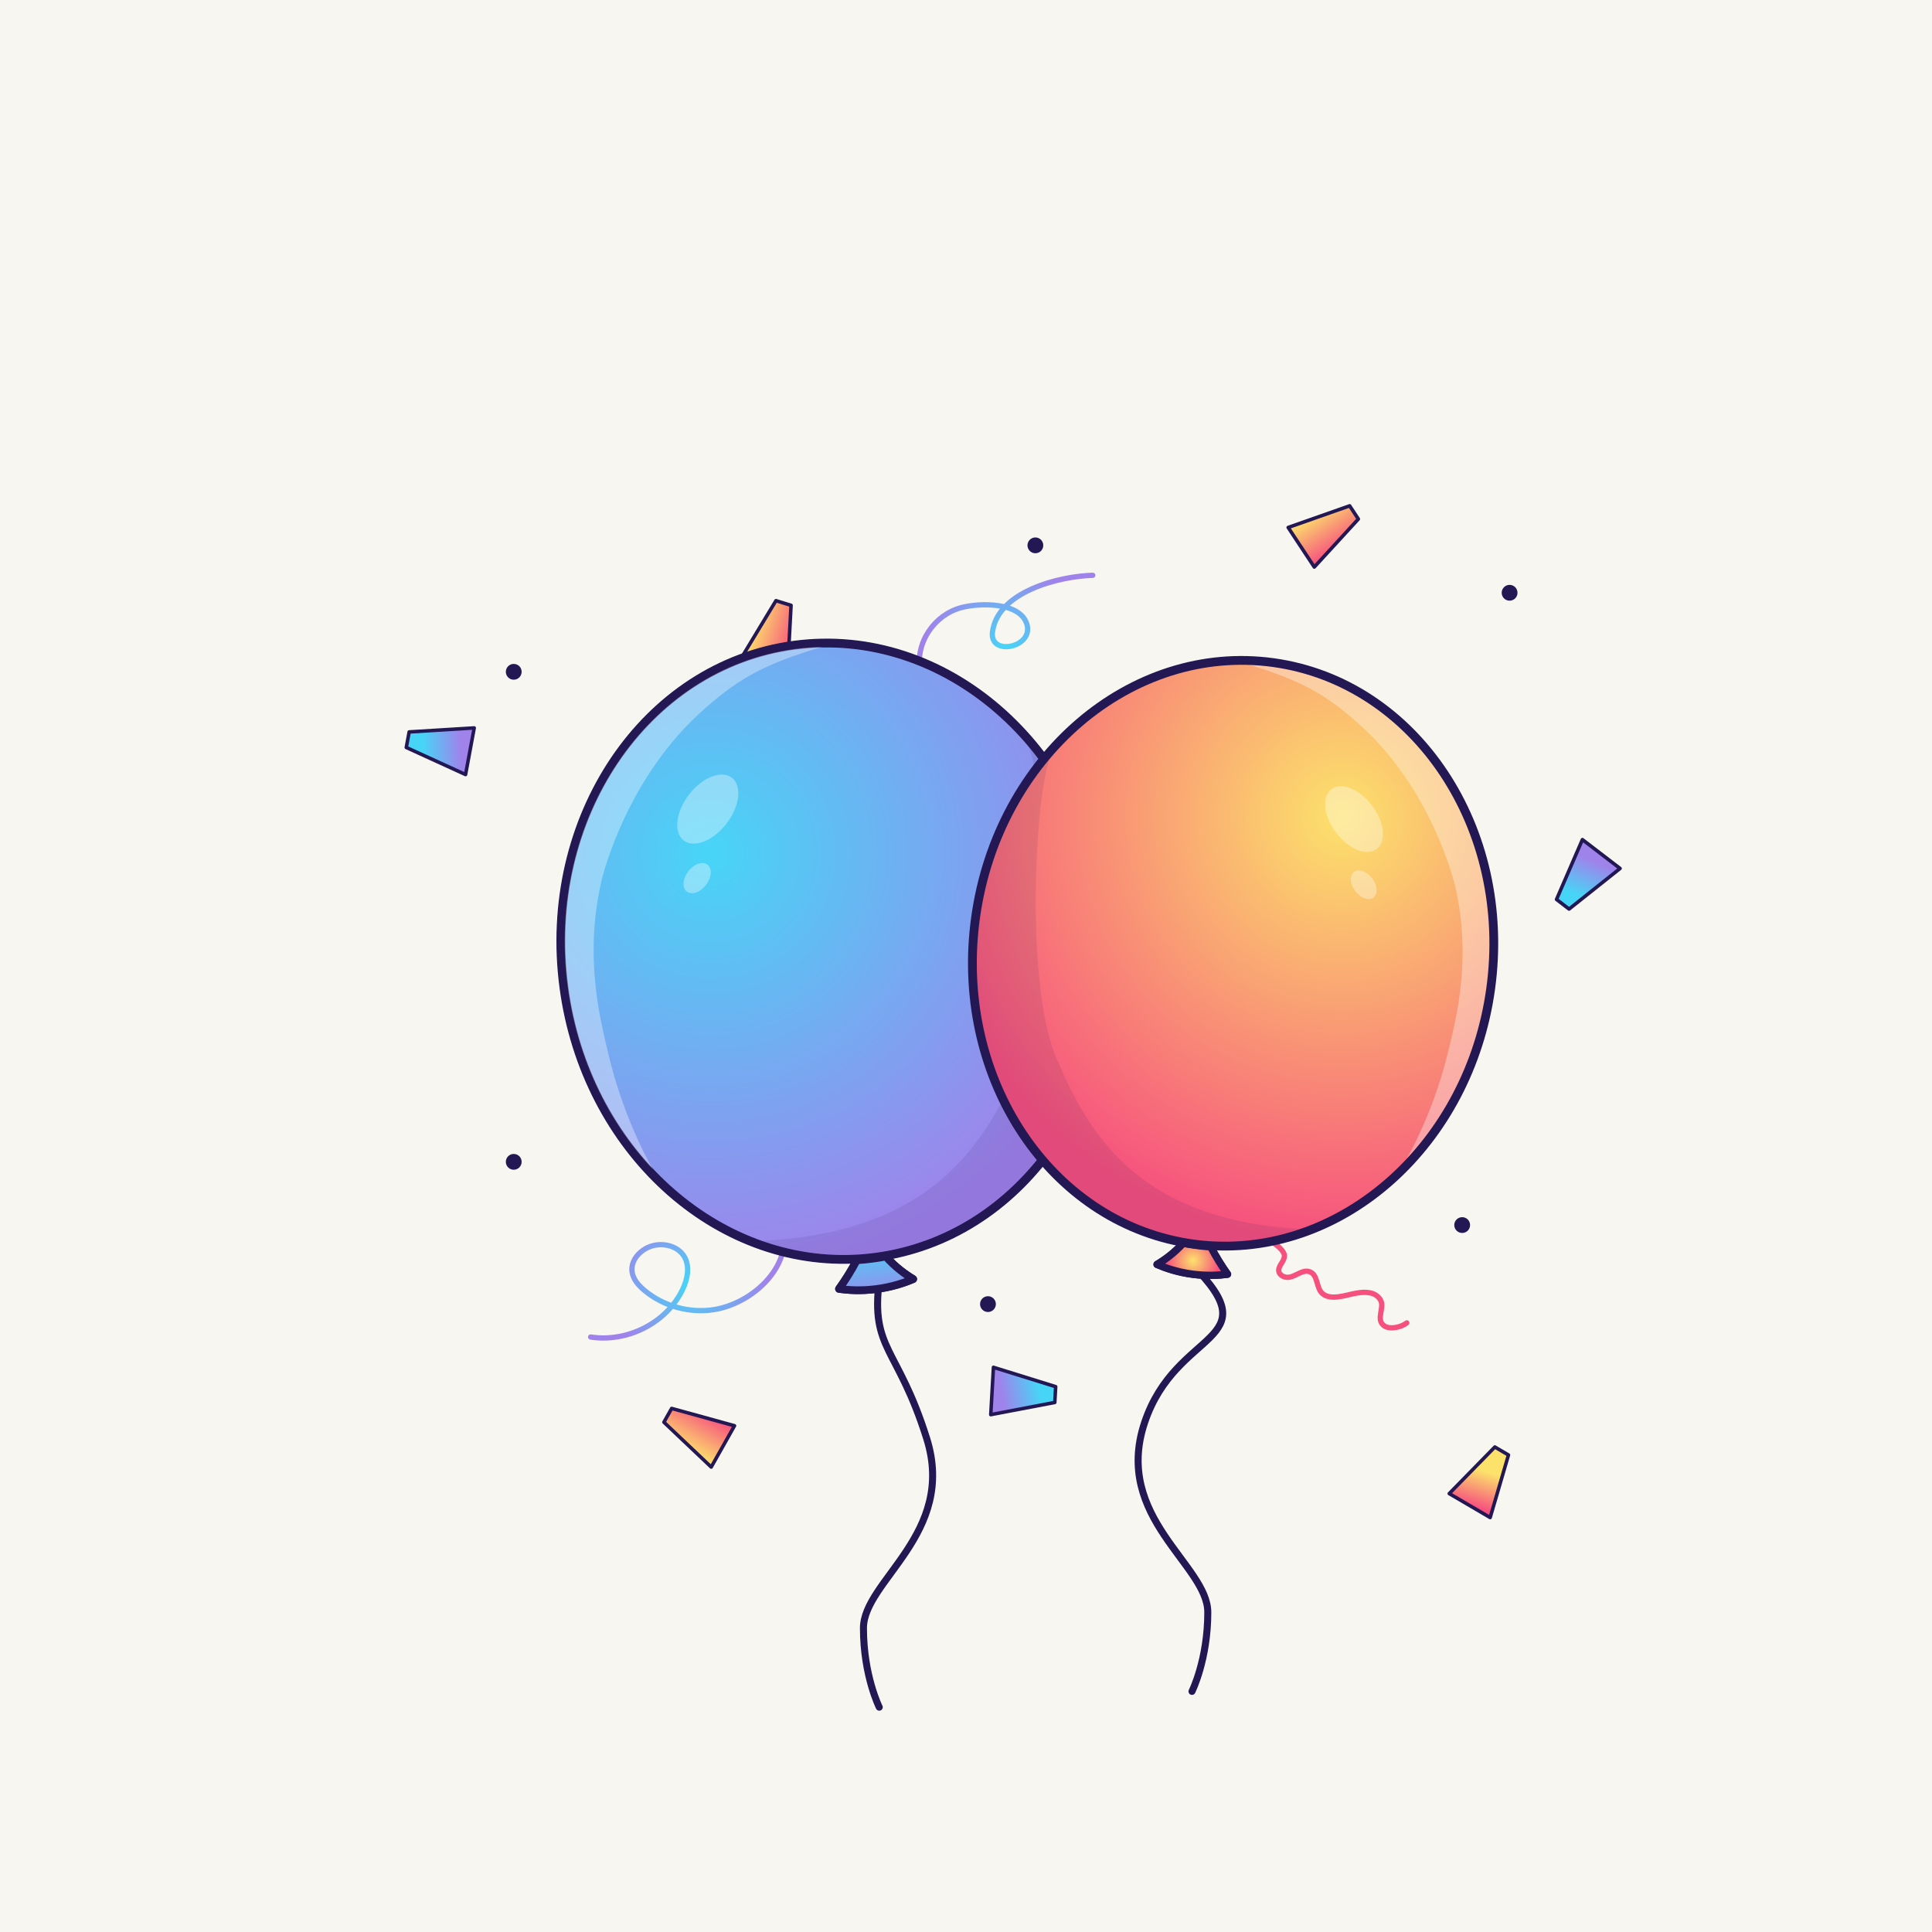 <?xml version="1.0" encoding="utf-8"?>
<!-- Generator: Adobe Illustrator 25.0.0, SVG Export Plug-In . SVG Version: 6.00 Build 0)  -->
<svg version="1.1" xmlns="http://www.w3.org/2000/svg" xmlns:xlink="http://www.w3.org/1999/xlink" x="0px" y="0px" width="1100px"
	 height="1100px" viewBox="0 0 1100 1100" style="enable-background:new 0 0 1100 1100;" xml:space="preserve">
<style type="text/css">
	.st0{fill:#F7F6F0;}
	.st1{fill:none;stroke:url(#SVGID_1_);stroke-width:3;stroke-linecap:round;stroke-linejoin:round;stroke-miterlimit:10;}
	.st2{fill:none;stroke:url(#SVGID_2_);stroke-width:3;stroke-linecap:round;stroke-linejoin:round;stroke-miterlimit:10;}
	.st3{fill:none;stroke:#231854;stroke-width:4;stroke-linecap:round;stroke-linejoin:round;stroke-miterlimit:10;}
	.st4{fill:url(#SVGID_3_);stroke:#231854;stroke-width:2;stroke-linecap:round;stroke-linejoin:round;stroke-miterlimit:10;}
	.st5{fill:none;stroke:url(#SVGID_4_);stroke-width:3;stroke-linecap:round;stroke-linejoin:round;stroke-miterlimit:10;}
	.st6{fill:none;stroke:#231854;stroke-width:4.405;stroke-linecap:round;stroke-linejoin:round;stroke-miterlimit:10;}
	.st7{fill:url(#SVGID_5_);stroke:#231854;stroke-width:5;stroke-linecap:round;stroke-linejoin:round;stroke-miterlimit:10;}
	.st8{fill:url(#SVGID_6_);stroke:#231854;stroke-width:4.405;stroke-linecap:round;stroke-linejoin:round;stroke-miterlimit:10;}
	.st9{fill:url(#SVGID_7_);stroke:#231854;stroke-width:4.405;stroke-linecap:round;stroke-linejoin:round;stroke-miterlimit:10;}
	.st10{fill:url(#SVGID_8_);stroke:#231854;stroke-width:4.405;stroke-linecap:round;stroke-linejoin:round;stroke-miterlimit:10;}
	.st11{opacity:0.1;fill:#231854;}
	.st12{opacity:0.35;fill:#FFFFFF;}
	.st13{fill:#FFFFFF;}
	.st14{fill:none;stroke:#231854;stroke-width:4.186;stroke-linecap:round;stroke-linejoin:round;stroke-miterlimit:10;}
	
		.st15{fill:url(#SVGID_9_);stroke:url(#SVGID_10_);stroke-width:4.186;stroke-linecap:round;stroke-linejoin:round;stroke-miterlimit:10;}
	.st16{fill:url(#SVGID_11_);stroke:#231854;stroke-width:4.186;stroke-linecap:round;stroke-linejoin:round;stroke-miterlimit:10;}
	.st17{fill:none;stroke:#231854;stroke-width:5;stroke-linecap:round;stroke-linejoin:round;stroke-miterlimit:10;}
	.st18{fill:none;stroke:url(#SVGID_12_);stroke-width:4.186;stroke-linecap:round;stroke-linejoin:round;stroke-miterlimit:10;}
	.st19{fill:none;stroke:url(#SVGID_13_);stroke-width:4.186;stroke-linecap:round;stroke-linejoin:round;stroke-miterlimit:10;}
	.st20{fill:#231854;}
	.st21{fill:url(#SVGID_14_);stroke:#231854;stroke-width:2;stroke-linecap:round;stroke-linejoin:round;stroke-miterlimit:10;}
	.st22{fill:url(#SVGID_15_);stroke:#231854;stroke-width:2;stroke-linecap:round;stroke-linejoin:round;stroke-miterlimit:10;}
	.st23{fill:url(#SVGID_16_);stroke:#231854;stroke-width:2;stroke-linecap:round;stroke-linejoin:round;stroke-miterlimit:10;}
	.st24{fill:url(#SVGID_17_);stroke:#231854;stroke-width:2;stroke-linecap:round;stroke-linejoin:round;stroke-miterlimit:10;}
	.st25{fill:url(#SVGID_18_);stroke:#231854;stroke-width:2;stroke-linecap:round;stroke-linejoin:round;stroke-miterlimit:10;}
	.st26{fill:url(#SVGID_19_);stroke:#231854;stroke-width:2;stroke-linecap:round;stroke-linejoin:round;stroke-miterlimit:10;}
</style>
<g id="Tło">
	<g>
		<rect class="st0" width="1100" height="1100"/>
	</g>
</g>
<g id="Balony_1">
	
		<radialGradient id="SVGID_1_" cx="756" cy="728.935" r="38.589" gradientTransform="matrix(1 0 0 -1 0 0)" gradientUnits="userSpaceOnUse">
		<stop  offset="0" style="stop-color:#FCE26B"/>
		<stop  offset="0.97" style="stop-color:#F6507E"/>
	</radialGradient>
	<path class="st1" d="M711,702c3.78-1.31,20.11,7.6,20.28,12.84c0.05,1.64-0.82,3.14-1.72,4.54c-0.9,1.4-1.78,2.99-1.43,4.59
		c0.4,1.79,2.3,3,4.21,3.24c4.41,0.56,8.48-4.29,12.69-3.32c5.72,1.32,3.98,9.45,8.11,12.77c2.3,1.85,5.5,2.08,8.43,1.75
		c3.79-0.42,7.45-1.63,11.21-2.24c4.84-0.79,10.47-0.66,13.21,3.99c2.54,4.3-2.78,10.89,1.86,14.53c3.39,2.66,10.13,0.89,13.13-1.5"
		/>
	<radialGradient id="SVGID_2_" cx="391.505" cy="731.036" r="46.135" gradientUnits="userSpaceOnUse">
		<stop  offset="0" style="stop-color:#47D5F7"/>
		<stop  offset="1" style="stop-color:#A082EB"/>
	</radialGradient>
	<path class="st2" d="M446.37,700.28c3.44,22.9-19.41,42.3-40.19,45.41c-13.83,2.07-28.46-2.02-39.21-10.95
		c-3.34-2.77-6.45-6.27-7.08-10.56c-1.03-7.03,5.32-13.43,12.24-15.04c6.31-1.47,13.75,0.49,17.24,5.95
		c3.64,5.7,2.12,13.3-0.86,19.38c-9.27,18.93-31.49,29.98-52.22,26.77"/>
	<path class="st3" d="M500.61,729c-4.96,39.68,10.51,37.57,27,90c17.08,54.3-36,81-36,108s9,45,9,45"/>
	
		<linearGradient id="SVGID_3_" gradientUnits="userSpaceOnUse" x1="425.019" y1="383.104" x2="452.019" y2="383.104" gradientTransform="matrix(0.956 0.294 -0.235 0.765 111.808 -61.365)">
		<stop  offset="0" style="stop-color:#FCE26B"/>
		<stop  offset="0.97" style="stop-color:#F6507E"/>
	</linearGradient>
	<polygon class="st4" points="448.41,381.7 422.61,373.76 441.8,342 450.4,344.65 	"/>
	<radialGradient id="SVGID_4_" cx="572.789" cy="367.078" r="46.211" gradientUnits="userSpaceOnUse">
		<stop  offset="0" style="stop-color:#47D5F7"/>
		<stop  offset="0.996" style="stop-color:#A082EB"/>
	</radialGradient>
	<path class="st5" d="M536.83,406.61c-6.04-7.32-11.31-15.32-12.97-24.83c-2.77-15.88,8.09-31.75,23.5-35.84
		c10.13-2.69,33.3-3.37,37.28,9.37c4.16,13.34-21.39,18.63-19.56,4.5c2.99-23.09,38.23-31.74,57.08-32.26"/>
	<path class="st3" d="M678.67,720c45,45-9,36-27,90s36,81,36,108s-9,45-9,45"/>
	<g>
		<path class="st6" d="M519.92,728.25c-4.97,2.12-12.31,4.64-21.51,5.76c-8.45,1.03-15.6,0.55-20.71-0.17
			c3.35-4.65,6.83-10.08,10.12-16.31c3.01-0.2,6.04-0.5,9.08-0.91c2.51-0.33,4.99-0.73,7.45-1.2
			C509.77,721.48,515.5,725.59,519.92,728.25z"/>
		
			<radialGradient id="SVGID_5_" cx="415.52" cy="467.392" r="241.69" gradientTransform="matrix(0.991 -0.132 0.132 0.991 -69.118 77.41)" gradientUnits="userSpaceOnUse">
			<stop  offset="0" style="stop-color:#47D5F7"/>
			<stop  offset="1" style="stop-color:#A082EB"/>
		</radialGradient>
		<path class="st7" d="M629.87,521.1c12.39,93.42-42.63,178.3-123.85,193.54c-2.46,0.47-4.94,0.87-7.45,1.2
			c-3.03,0.4-6.07,0.7-9.08,0.91c-81.77,5.47-156.13-61.88-168.44-154.69c-12.76-96.23,46.03-183.42,131.3-194.73
			C537.63,356.02,617.11,424.87,629.87,521.1z"/>
		
			<linearGradient id="SVGID_6_" gradientUnits="userSpaceOnUse" x1="477.686" y1="690.998" x2="476.154" y2="770.658" gradientTransform="matrix(0.991 -0.132 0.132 0.991 -69.118 77.41)">
			<stop  offset="0.098" style="stop-color:#47D5F7"/>
			<stop  offset="0.538" style="stop-color:#A082EB"/>
		</linearGradient>
		<path class="st8" d="M519.92,728.25c-4.97,2.12-12.31,4.64-21.51,5.76c-8.45,1.03-15.6,0.55-20.71-0.17
			c3.35-4.65,6.83-10.08,10.12-16.31c3.01-0.2,6.04-0.5,9.08-0.91c2.51-0.33,4.99-0.73,7.45-1.2
			C509.77,721.48,515.5,725.59,519.92,728.25z"/>
		<linearGradient id="SVGID_7_" gradientUnits="userSpaceOnUse" x1="248.886" y1="366.288" x2="248.886" y2="366.288">
			<stop  offset="0.098" style="stop-color:#47D5F7"/>
			<stop  offset="0.538" style="stop-color:#A082EB"/>
		</linearGradient>
		<path class="st9" d="M248.89,366.29"/>
		<linearGradient id="SVGID_8_" gradientUnits="userSpaceOnUse" x1="612.363" y1="636.288" x2="612.363" y2="636.288">
			<stop  offset="0.098" style="stop-color:#47D5F7"/>
			<stop  offset="0.538" style="stop-color:#A082EB"/>
		</linearGradient>
		<path class="st10" d="M612.36,636.29"/>
		<path class="st11" d="M584.07,423.06c9.28,5.6,17.75,133.83-3.1,181.99c-20.23,46.72-50.62,97.5-149.95,101.59
			c95.13,32.78,150.49-29.03,165.97-49.24c5.47-7.15,23.22-30.32,32.78-95.13C635.77,470.68,584.07,423.06,584.07,423.06z"/>
		
			<ellipse transform="matrix(0.608 -0.794 0.794 0.608 -241.394 511.09)" class="st12" cx="396.89" cy="500.01" rx="9.66" ry="6.36"/>
		
			<ellipse transform="matrix(0.608 -0.794 0.794 0.608 -207.813 500.49)" class="st12" cx="402.94" cy="460.7" rx="22.5" ry="13.5"/>
		<path class="st13" d="M545.89,375.29"/>
		<path class="st12" d="M478.75,365.39c-90.4,2.91-136.83,63.54-155.32,129.54s21.3,160.59,50.43,174.89
			c-8.95-15.76-20.12-39.11-27.31-69.01c-5.63-23.42-13.76-57.23-4.09-99.32c0.65-2.83,14.46-59.76,59.54-98.68
			c7.26-6.27,17.52-15.12,33.32-22.58C454.06,371.39,478.75,365.39,478.75,365.39z"/>
		<path class="st13" d="M596.41,402.86"/>
		<path class="st14" d="M658.8,719.91c4.71,2.04,11.68,4.48,20.41,5.6c8.02,1.03,14.82,0.61,19.68-0.04
			c-3.15-4.44-6.44-9.62-9.53-15.56c-2.86-0.21-5.74-0.51-8.62-0.91c-2.38-0.33-4.74-0.72-7.07-1.18
			C668.48,713.53,663.01,717.41,658.8,719.91z"/>
		<path class="st6" d="M629.87,521.1c12.39,93.42-42.63,178.3-123.85,193.54c-2.46,0.47-4.94,0.87-7.45,1.2
			c-3.03,0.4-6.07,0.7-9.08,0.91c-81.77,5.47-156.13-61.88-168.44-154.69c-12.76-96.23,46.03-183.42,131.3-194.73
			C537.63,356.02,617.11,424.87,629.87,521.1z"/>
		
			<radialGradient id="SVGID_9_" cx="1083.037" cy="462.611" r="250.433" gradientTransform="matrix(-0.991 -0.137 -0.137 0.991 1901.114 155.15)" gradientUnits="userSpaceOnUse">
			<stop  offset="0" style="stop-color:#FCE26B"/>
			<stop  offset="0.97" style="stop-color:#F6507E"/>
		</radialGradient>
		
			<radialGradient id="SVGID_10_" cx="1134.479" cy="548.51" r="159.925" gradientTransform="matrix(-0.991 -0.137 -0.137 0.991 1901.114 155.15)" gradientUnits="userSpaceOnUse">
			<stop  offset="0" style="stop-color:#47D5F7"/>
			<stop  offset="0.996" style="stop-color:#A082EB"/>
		</radialGradient>
		<path class="st15" d="M555.45,522.43c-12.29,88.71,39.53,169.69,116.63,184.62c2.33,0.46,4.69,0.85,7.07,1.18
			c2.88,0.4,5.76,0.7,8.62,0.91c77.68,5.65,148.73-57.94,160.94-146.08c12.66-91.39-42.72-174.58-123.7-185.8
			C644.04,366.05,568.12,431.05,555.45,522.43z"/>
		
			<radialGradient id="SVGID_11_" cx="1132.805" cy="724.255" r="15.502" gradientTransform="matrix(-0.991 -0.137 -0.137 0.991 1901.114 155.15)" gradientUnits="userSpaceOnUse">
			<stop  offset="0" style="stop-color:#FCE26B"/>
			<stop  offset="0.97" style="stop-color:#F6507E"/>
		</radialGradient>
		<path class="st16" d="M658.8,719.91c4.71,2.04,11.68,4.48,20.41,5.6c8.02,1.03,14.82,0.61,19.68-0.04
			c-3.15-4.44-6.44-9.62-9.53-15.56c-2.86-0.21-5.74-0.51-8.62-0.91c-2.38-0.33-4.74-0.72-7.07-1.18
			C668.48,713.53,663.01,717.41,658.8,719.91z"/>
		
			<ellipse transform="matrix(0.797 -0.603 0.603 0.797 -146.534 570.821)" class="st12" cx="777" cy="503.68" rx="6.05" ry="9.18"/>
		<path class="st11" d="M599.53,429.51c-8.85,5.27-17.61,127.09,1.94,172.97c18.96,44.51,47.57,92.94,141.94,97.39
			c-90.6,30.62-142.86-28.43-157.46-47.72c-5.16-6.82-21.9-28.94-30.62-90.6C550.13,474.48,599.53,429.51,599.53,429.51z"/>
		
			<ellipse transform="matrix(0.797 -0.603 0.603 0.797 -125.095 559.908)" class="st12" cx="771.46" cy="466.29" rx="12.83" ry="21.38"/>
		<path class="st12" d="M699.94,375.29c85.9,3.27,129.69,61.15,146.89,123.98c17.2,62.83-21.13,152.51-48.9,165.93
			c8.59-14.93,19.34-37.06,26.34-65.43c5.48-22.23,13.39-54.32,4.44-94.37c-0.6-2.7-13.41-56.88-56.04-94.12
			c-6.87-6-16.56-14.47-31.54-21.64C723.37,381.13,699.94,375.29,699.94,375.29z"/>
		<path class="st17" d="M555.45,522.43c-12.29,88.71,39.53,169.69,116.63,184.62c2.33,0.46,4.69,0.85,7.07,1.18
			c2.88,0.4,5.76,0.7,8.62,0.91c77.68,5.65,148.73-57.94,160.94-146.08c12.66-91.39-42.72-174.58-123.7-185.8
			C644.04,366.05,568.12,431.05,555.45,522.43z"/>
	</g>
	
		<radialGradient id="SVGID_12_" cx="672.375" cy="383.381" r="0" gradientTransform="matrix(1 0 0 -1 0 0)" gradientUnits="userSpaceOnUse">
		<stop  offset="0" style="stop-color:#FCE26B"/>
		<stop  offset="0.97" style="stop-color:#F6507E"/>
	</radialGradient>
	<path class="st18" d="M672.37,383.38"/>
	
		<radialGradient id="SVGID_13_" cx="690.581" cy="402.418" r="0" gradientTransform="matrix(1 0 0 -1 0 0)" gradientUnits="userSpaceOnUse">
		<stop  offset="0" style="stop-color:#FCE26B"/>
		<stop  offset="0.97" style="stop-color:#F6507E"/>
	</radialGradient>
	<path class="st19" d="M690.58,402.42"/>
	<circle class="st20" cx="562.5" cy="742.5" r="4.5"/>
	<circle class="st20" cx="832.5" cy="697.5" r="4.5"/>
	<circle class="st20" cx="292.5" cy="661.5" r="4.5"/>
	<circle class="st20" cx="292.5" cy="382.5" r="4.5"/>
	<circle class="st20" cx="589.5" cy="310.5" r="4.5"/>
	<circle class="st20" cx="859.5" cy="337.5" r="4.5"/>
	<g>
		
			<linearGradient id="SVGID_14_" gradientUnits="userSpaceOnUse" x1="181.327" y1="224.048" x2="189.212" y2="249.871" gradientTransform="matrix(0.183 -0.983 0.787 0.146 31.373 575.936)">
			<stop  offset="0" style="stop-color:#47D5F7"/>
			<stop  offset="1" style="stop-color:#A082EB"/>
		</linearGradient>
		<polygon class="st21" points="270,414.45 265.07,441 231.32,425.58 232.96,416.73 		"/>
		
			<linearGradient id="SVGID_15_" gradientUnits="userSpaceOnUse" x1="-120.22" y1="717.417" x2="-112.336" y2="743.24" gradientTransform="matrix(-0.057 0.998 -0.799 -0.045 1157.336 938.502)">
			<stop  offset="0" style="stop-color:#47D5F7"/>
			<stop  offset="1" style="stop-color:#A082EB"/>
		</linearGradient>
		<polygon class="st22" points="564.1,805.44 565.63,778.49 601.06,789.51 600.55,798.5 		"/>
		
			<linearGradient id="SVGID_16_" gradientUnits="userSpaceOnUse" x1="-430.218" y1="341.409" x2="-422.334" y2="367.233" gradientTransform="matrix(-0.794 -0.608 0.486 -0.635 394.276 466.636)">
			<stop  offset="0" style="stop-color:#47D5F7"/>
			<stop  offset="1" style="stop-color:#A082EB"/>
		</linearGradient>
		<polygon class="st23" points="900.96,478.04 922.4,494.46 893.36,517.57 886.22,512.1 		"/>
	</g>
	
		<linearGradient id="SVGID_17_" gradientUnits="userSpaceOnUse" x1="748.357" y1="309.529" x2="775.357" y2="309.529" gradientTransform="matrix(0.551 0.835 -0.668 0.441 542.892 -470.584)">
		<stop  offset="0" style="stop-color:#FCE26B"/>
		<stop  offset="0.97" style="stop-color:#F6507E"/>
	</linearGradient>
	<polygon class="st24" points="748.3,322.85 733.43,300.32 768.43,288 773.39,295.51 	"/>
	
		<linearGradient id="SVGID_18_" gradientUnits="userSpaceOnUse" x1="380.665" y1="940.599" x2="407.665" y2="940.599" gradientTransform="matrix(0.492 -0.871 0.697 0.393 -453.159 788.005)">
		<stop  offset="0" style="stop-color:#FCE26B"/>
		<stop  offset="0.97" style="stop-color:#F6507E"/>
	</linearGradient>
	<polygon class="st25" points="418.2,811.76 404.93,835.28 378,809.74 382.42,801.9 	"/>
	
		<linearGradient id="SVGID_19_" gradientUnits="userSpaceOnUse" x1="843.68" y1="982.044" x2="851.202" y2="1007.975" gradientTransform="matrix(0.863 0.505 -0.404 0.69 511.152 -266.842)">
		<stop  offset="0" style="stop-color:#FCE26B"/>
		<stop  offset="0.97" style="stop-color:#F6507E"/>
	</linearGradient>
	<polygon class="st26" points="848.44,864.03 825.14,850.39 851.1,823.86 858.86,828.41 	"/>
</g>
</svg>

